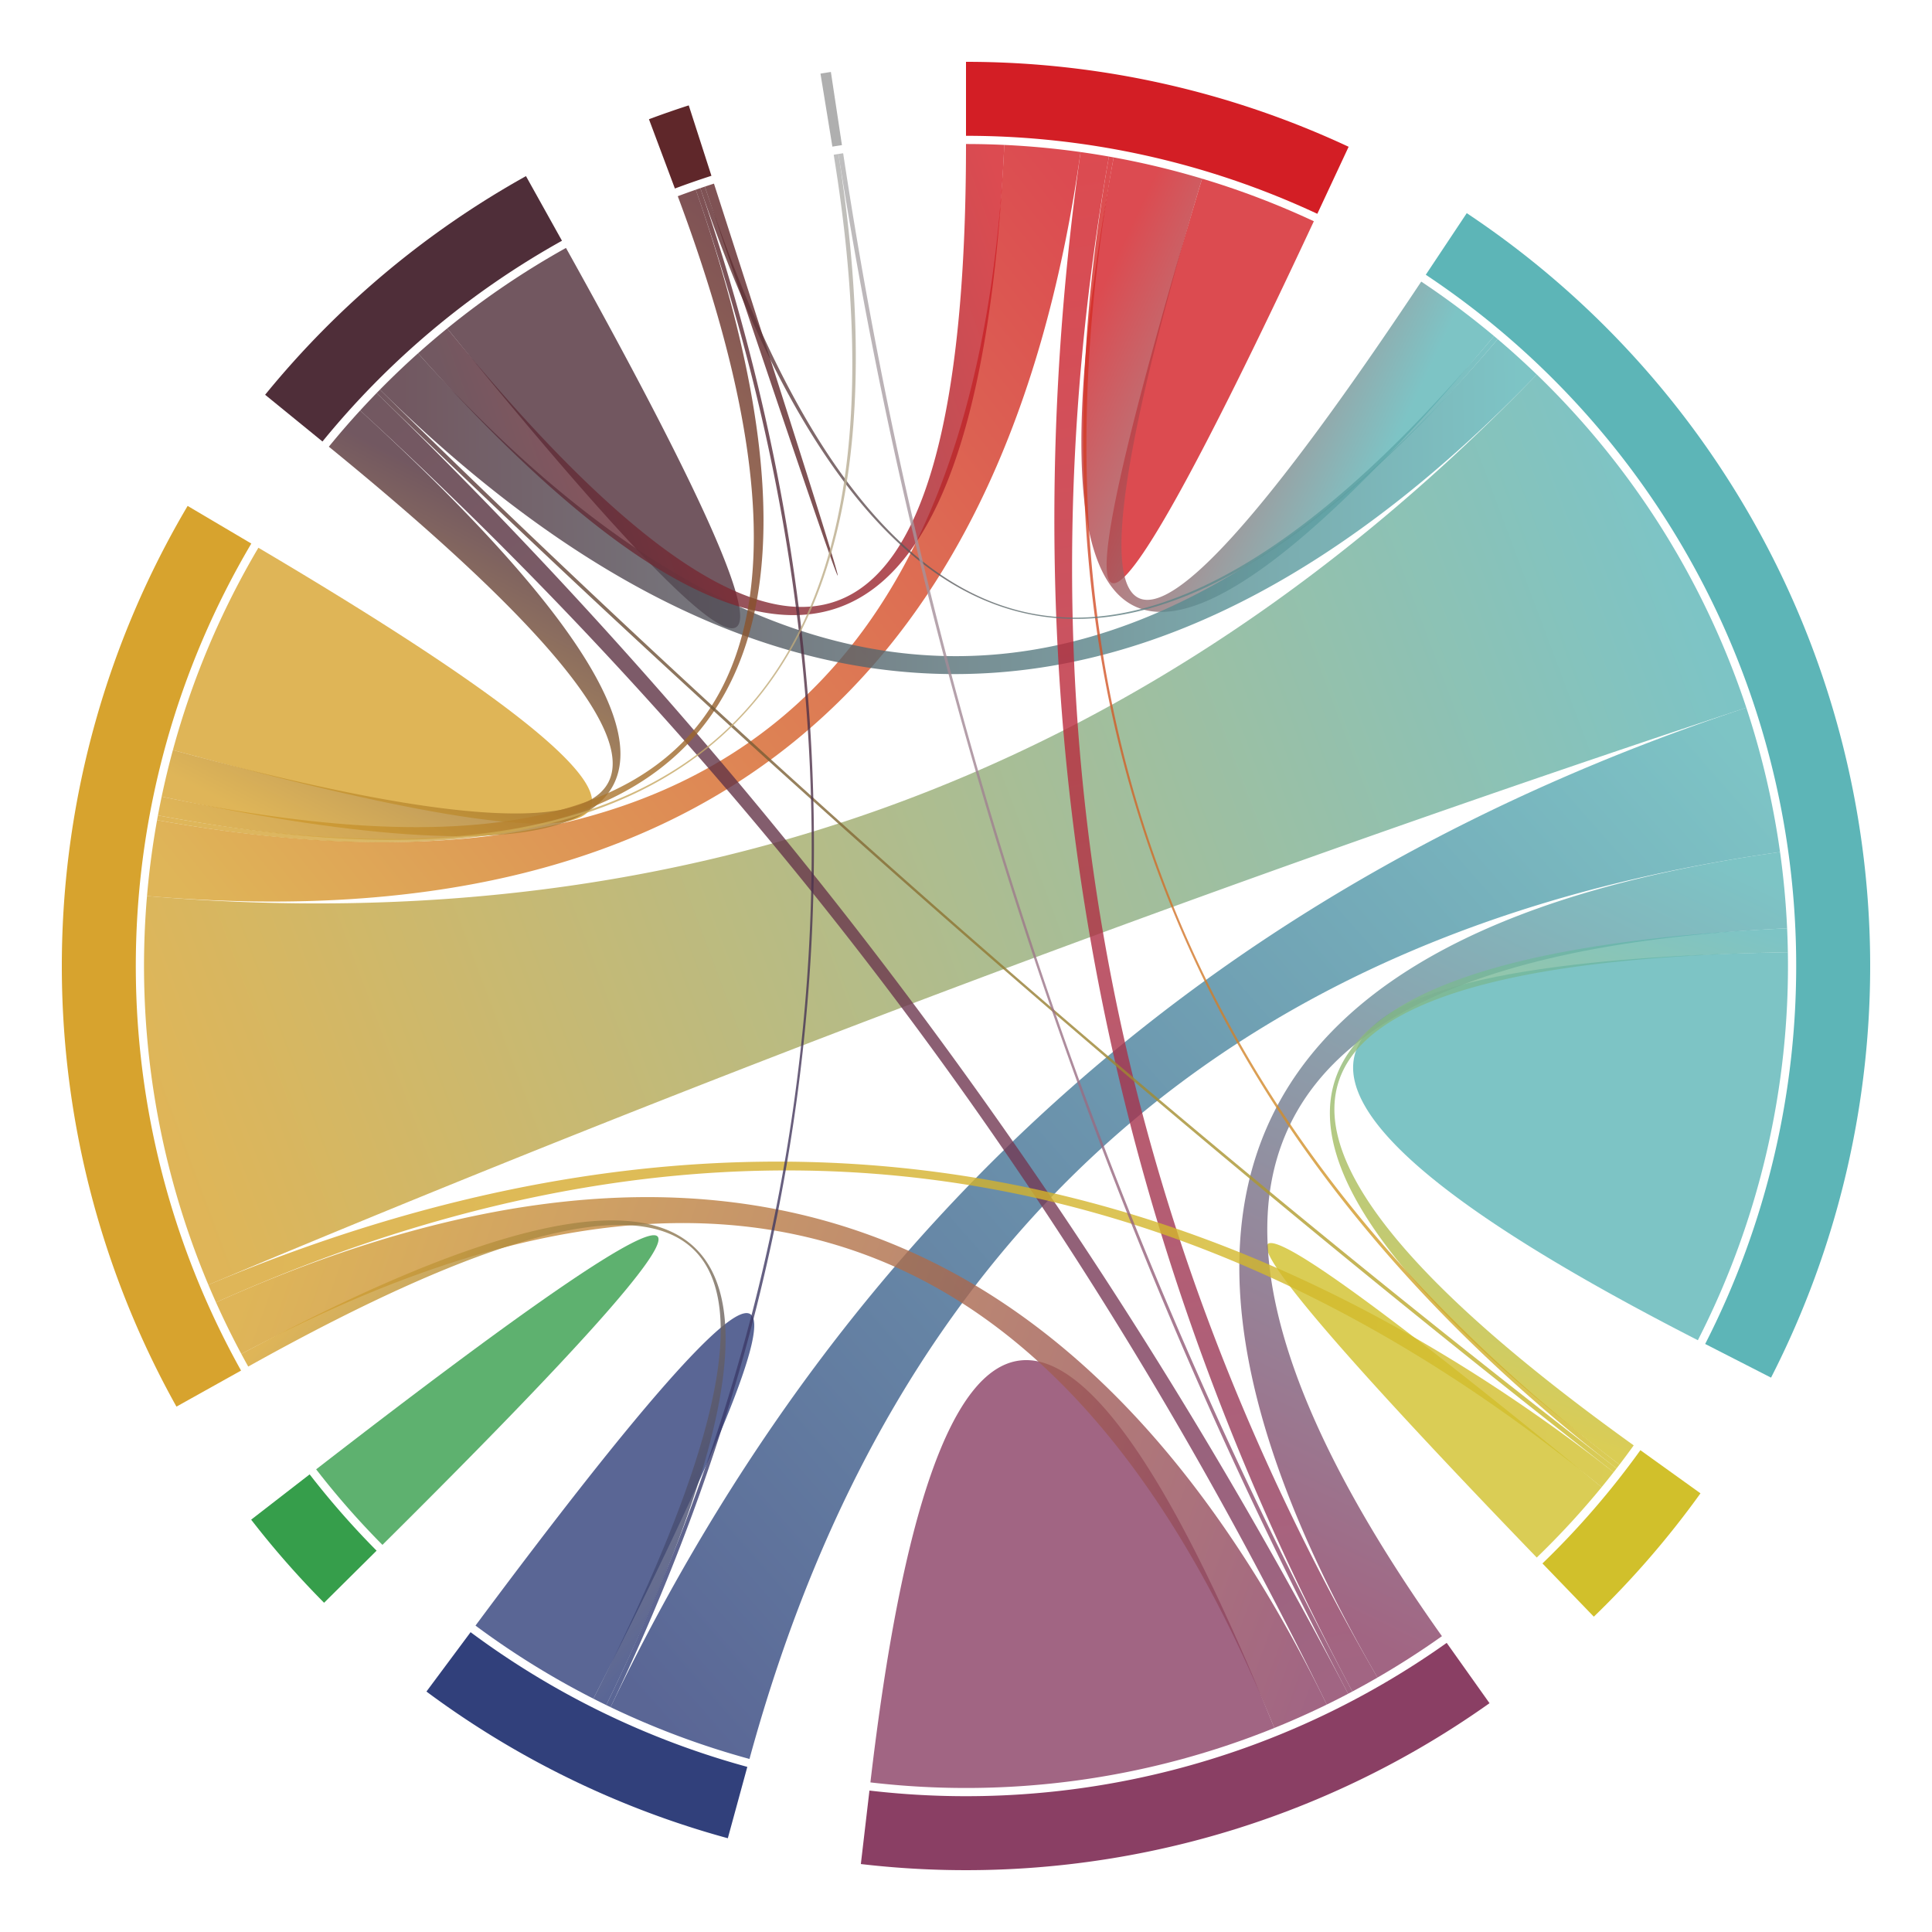 <?xml version="1.0" encoding="UTF-8"?>
<svg xmlns="http://www.w3.org/2000/svg" width="550" height="550">
    <g transform="translate(275,275)">
        <defs>
            <linearGradient id="linkGrad-3-3" gradientUnits="userSpaceOnUse" x1="31.252" y1="231.904" x2="31.252" y2="231.904">
                <stop offset="0%" stop-color="#8a3f64"></stop>
                <stop offset="100%" stop-color="#8a3f64"></stop>
            </linearGradient>
            <linearGradient id="linkGrad-1-1" gradientUnits="userSpaceOnUse" x1="227.945" y1="52.885" x2="227.945" y2="52.885">
                <stop offset="0%" stop-color="#5db5b7"></stop>
                <stop offset="100%" stop-color="#5db5b7"></stop>
            </linearGradient>
            <linearGradient id="linkGrad-1-6" gradientUnits="userSpaceOnUse" x1="198.077" y1="-124.586" x2="-231.139" y2="36.482">
                <stop offset="0%" stop-color="#5db5b7"></stop>
                <stop offset="100%" stop-color="#d7a32e"></stop>
            </linearGradient>
            <linearGradient id="linkGrad-6-6" gradientUnits="userSpaceOnUse" x1="-215.543" y1="-91.09" x2="-215.543" y2="-91.09">
                <stop offset="0%" stop-color="#d7a32e"></stop>
                <stop offset="100%" stop-color="#d7a32e"></stop>
            </linearGradient>
            <linearGradient id="linkGrad-1-4" gradientUnits="userSpaceOnUse" x1="227.872" y1="-53.203" x2="-81.745" y2="219.257">
                <stop offset="0%" stop-color="#5db5b7"></stop>
                <stop offset="100%" stop-color="#31407b"></stop>
            </linearGradient>
            <linearGradient id="linkGrad-7-7" gradientUnits="userSpaceOnUse" x1="-131.285" y1="-193.701" x2="-131.285" y2="-193.701">
                <stop offset="0%" stop-color="#4f2e39"></stop>
                <stop offset="100%" stop-color="#4f2e39"></stop>
            </linearGradient>
            <linearGradient id="linkGrad-4-4" gradientUnits="userSpaceOnUse" x1="-123.295" y1="198.883" x2="-123.295" y2="198.883">
                <stop offset="0%" stop-color="#31407b"></stop>
                <stop offset="100%" stop-color="#31407b"></stop>
            </linearGradient>
            <linearGradient id="linkGrad-0-0" gradientUnits="userSpaceOnUse" x1="83.335" y1="-218.658" x2="83.335" y2="-218.658">
                <stop offset="0%" stop-color="#d31e25"></stop>
                <stop offset="100%" stop-color="#d31e25"></stop>
            </linearGradient>
            <linearGradient id="linkGrad-5-5" gradientUnits="userSpaceOnUse" x1="-175.893" y1="154.33" x2="-175.893" y2="154.33">
                <stop offset="0%" stop-color="#369e4b"></stop>
                <stop offset="100%" stop-color="#369e4b"></stop>
            </linearGradient>
            <linearGradient id="linkGrad-2-2" gradientUnits="userSpaceOnUse" x1="172.008" y1="158.648" x2="172.008" y2="158.648">
                <stop offset="0%" stop-color="#d1c02b"></stop>
                <stop offset="100%" stop-color="#d1c02b"></stop>
            </linearGradient>
            <linearGradient id="linkGrad-0-1" gradientUnits="userSpaceOnUse" x1="54.703" y1="-227.516" x2="140.175" y2="-187.368">
                <stop offset="0%" stop-color="#d31e25"></stop>
                <stop offset="100%" stop-color="#5db5b7"></stop>
            </linearGradient>
            <linearGradient id="linkGrad-0-6" gradientUnits="userSpaceOnUse" x1="21.781" y1="-232.984" x2="-231.969" y2="-30.763">
                <stop offset="0%" stop-color="#d31e25"></stop>
                <stop offset="100%" stop-color="#d7a32e"></stop>
            </linearGradient>
            <linearGradient id="linkGrad-1-3" gradientUnits="userSpaceOnUse" x1="233.001" y1="-21.604" x2="126.453" y2="196.89">
                <stop offset="0%" stop-color="#5db5b7"></stop>
                <stop offset="100%" stop-color="#8a3f64"></stop>
            </linearGradient>
            <linearGradient id="linkGrad-3-6" gradientUnits="userSpaceOnUse" x1="95.295" y1="213.717" x2="-210.03" y2="103.167">
                <stop offset="0%" stop-color="#8a3f64"></stop>
                <stop offset="100%" stop-color="#d7a32e"></stop>
            </linearGradient>
            <linearGradient id="linkGrad-1-7" gradientUnits="userSpaceOnUse" x1="157.007" y1="-173.507" x2="-161.495" y2="-169.338">
                <stop offset="0%" stop-color="#5db5b7"></stop>
                <stop offset="100%" stop-color="#4f2e39"></stop>
            </linearGradient>
            <linearGradient id="linkGrad-6-7" gradientUnits="userSpaceOnUse" x1="-227.475" y1="-54.875" x2="-177.002" y2="-153.056">
                <stop offset="0%" stop-color="#d7a32e"></stop>
                <stop offset="100%" stop-color="#4f2e39"></stop>
            </linearGradient>
            <linearGradient id="linkGrad-0-7" gradientUnits="userSpaceOnUse" x1="5.453" y1="-233.936" x2="-151.88" y2="-178.013">
                <stop offset="0%" stop-color="#d31e25"></stop>
                <stop offset="100%" stop-color="#4f2e39"></stop>
            </linearGradient>
            <linearGradient id="linkGrad-0-3" gradientUnits="userSpaceOnUse" x1="36.657" y1="-231.111" x2="113.584" y2="204.584">
                <stop offset="0%" stop-color="#d31e25"></stop>
                <stop offset="100%" stop-color="#8a3f64"></stop>
            </linearGradient>
            <linearGradient id="linkGrad-1-2" gradientUnits="userSpaceOnUse" x1="233.886" y1="-7.319" x2="188.076" y2="139.224">
                <stop offset="0%" stop-color="#5db5b7"></stop>
                <stop offset="100%" stop-color="#d1c02b"></stop>
            </linearGradient>
            <linearGradient id="linkGrad-3-7" gradientUnits="userSpaceOnUse" x1="105.757" y1="208.738" x2="-170.148" y2="-160.642">
                <stop offset="0%" stop-color="#8a3f64"></stop>
                <stop offset="100%" stop-color="#4f2e39"></stop>
            </linearGradient>
            <linearGradient id="linkGrad-2-6" gradientUnits="userSpaceOnUse" x1="182.67" y1="146.245" x2="-214.608" y2="93.27">
                <stop offset="0%" stop-color="#d1c02b"></stop>
                <stop offset="100%" stop-color="#d7a32e"></stop>
            </linearGradient>
            <linearGradient id="linkGrad-6-8" gradientUnits="userSpaceOnUse" x1="-229.523" y1="-45.555" x2="-79.492" y2="-220.084">
                <stop offset="0%" stop-color="#d7a32e"></stop>
                <stop offset="100%" stop-color="#5F272A"></stop>
            </linearGradient>
            <linearGradient id="linkGrad-4-6" gradientUnits="userSpaceOnUse" x1="-104.247" y1="209.496" x2="-205.323" y2="112.243">
                <stop offset="0%" stop-color="#31407b"></stop>
                <stop offset="100%" stop-color="#d7a32e"></stop>
            </linearGradient>
            <linearGradient id="linkGrad-8-8" gradientUnits="userSpaceOnUse" x1="-73.048" y1="-222.306" x2="-73.048" y2="-222.306">
                <stop offset="0%" stop-color="#5F272A"></stop>
                <stop offset="100%" stop-color="#5F272A"></stop>
            </linearGradient>
            <linearGradient id="linkGrad-0-2" gradientUnits="userSpaceOnUse" x1="41.362" y1="-230.315" x2="185.614" y2="142.49">
                <stop offset="0%" stop-color="#d31e25"></stop>
                <stop offset="100%" stop-color="#d1c02b"></stop>
            </linearGradient>
            <linearGradient id="linkGrad-1-8" gradientUnits="userSpaceOnUse" x1="150.847" y1="-178.888" x2="-74.988" y2="-221.659">
                <stop offset="0%" stop-color="#5db5b7"></stop>
                <stop offset="100%" stop-color="#5F272A"></stop>
            </linearGradient>
            <linearGradient id="linkGrad-2-7" gradientUnits="userSpaceOnUse" x1="184.781" y1="143.569" x2="-167.314" y2="-163.591">
                <stop offset="0%" stop-color="#d1c02b"></stop>
                <stop offset="100%" stop-color="#4f2e39"></stop>
            </linearGradient>
            <linearGradient id="linkGrad-3-9" gradientUnits="userSpaceOnUse" x1="109.389" y1="206.857" x2="-35.642" y2="-231.27">
                <stop offset="0%" stop-color="#8a3f64"></stop>
                <stop offset="100%" stop-color="#afafaf"></stop>
            </linearGradient>
            <linearGradient id="linkGrad-4-8" gradientUnits="userSpaceOnUse" x1="-101.799" y1="210.696" x2="-76.278" y2="-221.219">
                <stop offset="0%" stop-color="#31407b"></stop>
                <stop offset="100%" stop-color="#5F272A"></stop>
            </linearGradient>
            <linearGradient id="linkGrad-6-9" gradientUnits="userSpaceOnUse" x1="-230.162" y1="-42.208" x2="-36.989" y2="-231.058">
                <stop offset="0%" stop-color="#d7a32e"></stop>
                <stop offset="100%" stop-color="#afafaf"></stop>
            </linearGradient>
        </defs>
        <g class="group" data-original-title="" title="">
            <path style="fill: rgb(211, 30, 37);" d="M1.5761204305026437e-14,-257.4A257.4,257.4 0 0,1 108.927,-233.216L100.015,-214.135A236.34,236.34 0 0,0 1.4471651225524273e-14,-236.34Z"></path>
        </g>
        <g class="group" data-original-title="" title="">
            <path style="fill: rgb(93, 181, 183);" d="M142.555,-214.319A257.4,257.4 0 0,1 229.178,117.185L210.427,107.597A236.34,236.34 0 0,0 130.891,-196.784Z"></path>
        </g>
        <g class="group">
            <path style="fill: rgb(209, 192, 43);" d="M209.092,150.117A257.4,257.4 0 0,1 178.726,185.234L164.103,170.079A236.34,236.34 0 0,0 191.985,137.835Z"></path>
        </g>
        <g class="group" data-original-title="" title="">
            <path style="fill: rgb(138, 63, 100);" d="M149.038,209.863A257.4,257.4 0 0,1 -29.935,255.653L-27.486,234.736A236.34,236.34 0 0,0 136.844,192.692Z"></path>
        </g>
        <g class="group">
            <path style="fill: rgb(49, 64, 123);" d="M-67.803,248.309A257.4,257.4 0 0,1 -153.6,206.547L-141.033,189.648A236.34,236.34 0 0,0 -62.256,227.993Z"></path>
        </g>
        <g class="group">
            <path style="fill: rgb(54, 158, 75);" d="M-182.742,181.274A257.4,257.4 0 0,1 -203.499,157.617L-186.849,144.721A236.34,236.34 0 0,0 -167.79,166.443Z"></path>
        </g>
        <g class="group">
            <path style="fill: rgb(215, 163, 46);" d="M-224.767,125.437A257.4,257.4 0 0,1 -221.585,-130.977L-203.455,-120.26A236.34,236.34 0 0,0 -206.377,115.174Z"></path>
        </g>
        <g class="group" data-original-title="" title="">
            <path style="fill: rgb(79, 46, 57);" d="M-199.524,-162.619A257.4,257.4 0 0,1 -125.266,-224.863L-115.017,-206.465A236.34,236.34 0 0,0 -183.199,-149.314Z"></path>
        </g>
        <g class="group" data-original-title="" title="">
            <path style="fill: rgb(95, 39, 42);" d="M-90.256,-241.057A257.4,257.4 0 0,1 -78.927,-245.001L-72.469,-224.955A236.34,236.34 0 0,0 -82.872,-221.334Z"></path>
        </g>
        <g class="group">
            <path style="fill: rgb(175, 175, 175);" d="M-41.428,-254.044A257.4,257.4 0 0,1 -38.465,-254.51L-35.318,-233.686A236.34,236.34 0 0,0 -38.039,-233.259Z"></path>
        </g>
        <path class="hiddenArcs" id="arc0" d="M1.5761204305026437e-14 -257.4A257.4 257.4 0 0 1 108.927 -233.216" style="fill: none;"></path>
        <path class="hiddenArcs" id="arc1" d="M229.178 117.185A257.4 257.4 0 0 0 142.555 -214.319" style="fill: none;"></path>
        <path class="hiddenArcs" id="arc2" d="M178.726 185.234A257.4 257.4 0 0 0 209.092 150.117" style="fill: none;"></path>
        <path class="hiddenArcs" id="arc3" d="M-29.935 255.653A257.4 257.4 0 0 0 149.038 209.863" style="fill: none;"></path>
        <path class="hiddenArcs" id="arc4" d="M-153.6 206.547A257.4 257.4 0 0 0 -67.803 248.309" style="fill: none;"></path>
        <path class="hiddenArcs" id="arc5" d="M-203.499 157.617A257.4 257.4 0 0 0 -182.742 181.274" style="fill: none;"></path>
        <path class="hiddenArcs" id="arc6" d="M-221.585 -130.977A257.4 257.4 0 0 0 -224.767 125.437" style="fill: none;"></path>
        <path class="hiddenArcs" id="arc7" d="M-199.524 -162.619A257.4 257.4 0 0 1 -125.266 -224.863" style="fill: none;"></path>
        <path class="hiddenArcs" id="arc8" d="M-90.256 -241.057A257.4 257.4 0 0 1 -78.927 -245.001" style="fill: none;"></path>
        <path class="hiddenArcs" id="arc9" d="M-41.428 -254.044A257.4 257.4 0 0 1 -38.465 -254.51" style="fill: none;"></path>
        <path class="chord" style="fill: url(&quot;#linkGrad-3-3&quot;); opacity: 0.8;" d="M87.768,216.917A234,234 0 0,1 -27.214,232.412Q 0,0 87.768,216.917Z" data-original-title="" title=""></path>
        <path class="chord" style="fill: url(&quot;#linkGrad-1-1&quot;); opacity: 0.8;" d="M233.967,-3.912A234,234 0 0,1 208.343,106.532Q 0,0 233.967,-3.912Z" data-original-title="" title=""></path>
        <path class="chord" style="fill: url(&quot;#linkGrad-1-6&quot;); opacity: 0.8;" d="M162.485,-168.388A234,234 0 0,1 222.145,-73.536Q 0,0 -215.681,90.763A234,234 0 0,1 -233.15,-19.921Q 0,0 162.485,-168.388Z" data-original-title="" title=""></path>
        <path class="chord" style="fill: url(&quot;#linkGrad-6-6&quot;); opacity: 0.8;" d="M-225.78,-61.477A234,234 0 0,1 -201.441,-119.07Q 0,0 -225.78,-61.477Z"></path>
        <path class="chord" style="fill: url(&quot;#linkGrad-1-4&quot;); opacity: 0.8;" d="M222.145,-73.536A234,234 0 0,1 231.741,-32.437Q 0,0 -61.64,225.736A234,234 0 0,1 -101.185,210.992Q 0,0 222.145,-73.536Z" data-original-title="" title=""></path>
        <path class="chord" style="fill: url(&quot;#linkGrad-7-7&quot;); opacity: 0.8;" d="M-147.69,-181.504A234,234 0 0,1 -113.878,-204.421Q 0,0 -147.69,-181.504Z" data-original-title="" title=""></path>
        <path class="chord" style="fill: url(&quot;#linkGrad-4-4&quot;); opacity: 0.8;" d="M-106.074,208.577A234,234 0 0,1 -139.637,187.77Q 0,0 -106.074,208.577Z"></path>
        <path class="chord" style="fill: url(&quot;#linkGrad-0-0&quot;); opacity: 0.8;" d="M67.205,-224.142A234,234 0 0,1 99.024,-212.015Q 0,0 67.205,-224.142Z" data-original-title="" title=""></path>
        <path class="chord" style="fill: url(&quot;#linkGrad-5-5&quot;); opacity: 0.8;" d="M-166.129,164.795A234,234 0 0,1 -184.999,143.288Q 0,0 -166.129,164.795Z"></path>
        <path class="chord" style="fill: url(&quot;#linkGrad-2-2&quot;); opacity: 0.8;" d="M180.954,148.363A234,234 0 0,1 162.478,168.395Q 0,0 180.954,148.363Z"></path>
        <path class="chord" style="fill: url(&quot;#linkGrad-0-1&quot;); opacity: 0.8;" d="M42.033,-230.194A234,234 0 0,1 67.205,-224.142Q 0,0 129.596,-194.836A234,234 0 0,1 150.326,-179.327Q 0,0 42.033,-230.194Z" data-original-title="" title=""></path>
        <path class="chord" style="fill: url(&quot;#linkGrad-0-6&quot;); opacity: 0.8;" d="M10.902,-233.746A234,234 0 0,1 32.613,-231.716Q 0,0 -233.15,-19.921A234,234 0 0,1 -230.284,-41.537Q 0,0 10.902,-233.746Z" data-original-title="" title=""></path>
        <path class="chord" style="fill: url(&quot;#linkGrad-1-3&quot;); opacity: 0.8;" d="M231.741,-32.437A234,234 0 0,1 233.754,-10.725Q 0,0 135.489,190.784A234,234 0 0,1 117.143,202.568Q 0,0 231.741,-32.437Z" data-original-title="" title=""></path>
        <path class="chord" style="fill: url(&quot;#linkGrad-3-6&quot;); opacity: 0.8;" d="M102.706,210.256A234,234 0 0,1 87.768,216.917Q 0,0 -206.296,110.445A234,234 0 0,1 -213.507,95.764Q 0,0 102.706,210.256Z" data-original-title="" title=""></path>
        <path class="chord" style="fill: url(&quot;#linkGrad-1-7&quot;); opacity: 0.8;" d="M151.368,-178.448A234,234 0 0,1 162.485,-168.388Q 0,0 -166.837,-164.078A234,234 0 0,1 -155.987,-174.425Q 0,0 151.368,-178.448Z" data-original-title="" title=""></path>
        <path class="chord" style="fill: url(&quot;#linkGrad-6-7&quot;); opacity: 0.8;" d="M-228.976,-48.227A234,234 0 0,1 -225.78,-61.477Q 0,0 -181.385,-147.836A234,234 0 0,1 -172.469,-158.146Q 0,0 -228.976,-48.227Z"></path>
        <path class="chord" style="fill: url(&quot;#linkGrad-0-7&quot;); opacity: 0.8;" d="M1.432836755002403e-14,-234A234,234 0 0,1 10.902,-233.746Q 0,0 -155.987,-174.425A234,234 0 0,1 -147.69,-181.504Q 0,0 1.432836755002403e-14,-234Z" data-original-title="" title=""></path>
        <path class="chord" style="fill: url(&quot;#linkGrad-0-3&quot;); opacity: 0.8;" d="M32.613,-231.716A234,234 0 0,1 40.691,-230.435Q 0,0 117.143,202.568A234,234 0 0,1 109.992,206.538Q 0,0 32.613,-231.716Z" data-original-title="" title=""></path>
        <path class="chord" style="fill: url(&quot;#linkGrad-1-2&quot;); opacity: 0.8;" d="M233.754,-10.725A234,234 0 0,1 233.967,-3.912Q 0,0 190.084,136.47A234,234 0 0,1 186.028,141.949Q 0,0 233.754,-10.725Z" data-original-title="" title=""></path>
        <path class="chord" style="fill: url(&quot;#linkGrad-3-7&quot;); opacity: 0.8;" d="M108.786,207.175A234,234 0 0,1 102.706,210.256Q 0,0 -172.469,-158.146A234,234 0 0,1 -167.79,-163.103Q 0,0 108.786,207.175Z" data-original-title="" title=""></path>
        <path class="chord" style="fill: url(&quot;#linkGrad-2-6&quot;); opacity: 0.8;" d="M184.362,144.107A234,234 0 0,1 180.954,148.363Q 0,0 -213.507,95.764A234,234 0 0,1 -215.681,90.763Q 0,0 184.362,144.107Z" data-original-title="" title=""></path>
        <path class="chord" style="fill: url(&quot;#linkGrad-6-8&quot;); opacity: 0.8;" d="M-230.038,-42.878A234,234 0 0,1 -228.976,-48.227Q 0,0 -82.051,-219.143A234,234 0 0,1 -76.922,-220.995Q 0,0 -230.038,-42.878Z"></path>
        <path class="chord" style="fill: url(&quot;#linkGrad-4-6&quot;); opacity: 0.8;" d="M-102.413,210.399A234,234 0 0,1 -106.074,208.577Q 0,0 -204.334,114.033A234,234 0 0,1 -206.296,110.445Q 0,0 -102.413,210.399Z"></path>
        <path class="chord" style="fill: url(&quot;#linkGrad-8-8&quot;); opacity: 0.8;" d="M-74.342,-221.877A234,234 0 0,1 -71.752,-222.728Q 0,0 -74.342,-221.877Z"></path>
        <path class="chord" style="fill: url(&quot;#linkGrad-0-2&quot;); opacity: 0.8;" d="M40.691,-230.435A234,234 0 0,1 42.033,-230.194Q 0,0 186.028,141.949A234,234 0 0,1 185.198,143.03Q 0,0 40.691,-230.435Z" data-original-title="" title=""></path>
        <path class="chord" style="fill: url(&quot;#linkGrad-1-8&quot;); opacity: 0.8;" d="M150.326,-179.327A234,234 0 0,1 151.368,-178.448Q 0,0 -75.633,-221.44A234,234 0 0,1 -74.342,-221.877Q 0,0 150.326,-179.327Z" data-original-title="" title=""></path>
        <path class="chord" style="fill: url(&quot;#linkGrad-2-7&quot;); opacity: 0.8;" d="M185.198,143.03A234,234 0 0,1 184.362,144.107Q 0,0 -167.79,-163.103A234,234 0 0,1 -166.837,-164.078Q 0,0 185.198,143.03Z"></path>
        <path class="chord" style="fill: url(&quot;#linkGrad-3-9&quot;); opacity: 0.8;" d="M109.992,206.538A234,234 0 0,1 108.786,207.175Q 0,0 -36.316,-231.165A234,234 0 0,1 -34.969,-231.372Q 0,0 109.992,206.538Z" data-original-title="" title=""></path>
        <path class="chord" style="fill: url(&quot;#linkGrad-4-8&quot;); opacity: 0.8;" d="M-101.185,210.992A234,234 0 0,1 -102.413,210.399Q 0,0 -76.922,-220.995A234,234 0 0,1 -75.633,-221.44Q 0,0 -101.185,210.992Z"></path>
        <path class="chord" style="fill: url(&quot;#linkGrad-6-9&quot;); opacity: 0.8;" d="M-230.284,-41.537A234,234 0 0,1 -230.038,-42.878Q 0,0 -37.662,-230.949A234,234 0 0,1 -36.316,-231.165Q 0,0 -230.284,-41.537Z"></path>
    </g>
</svg>
